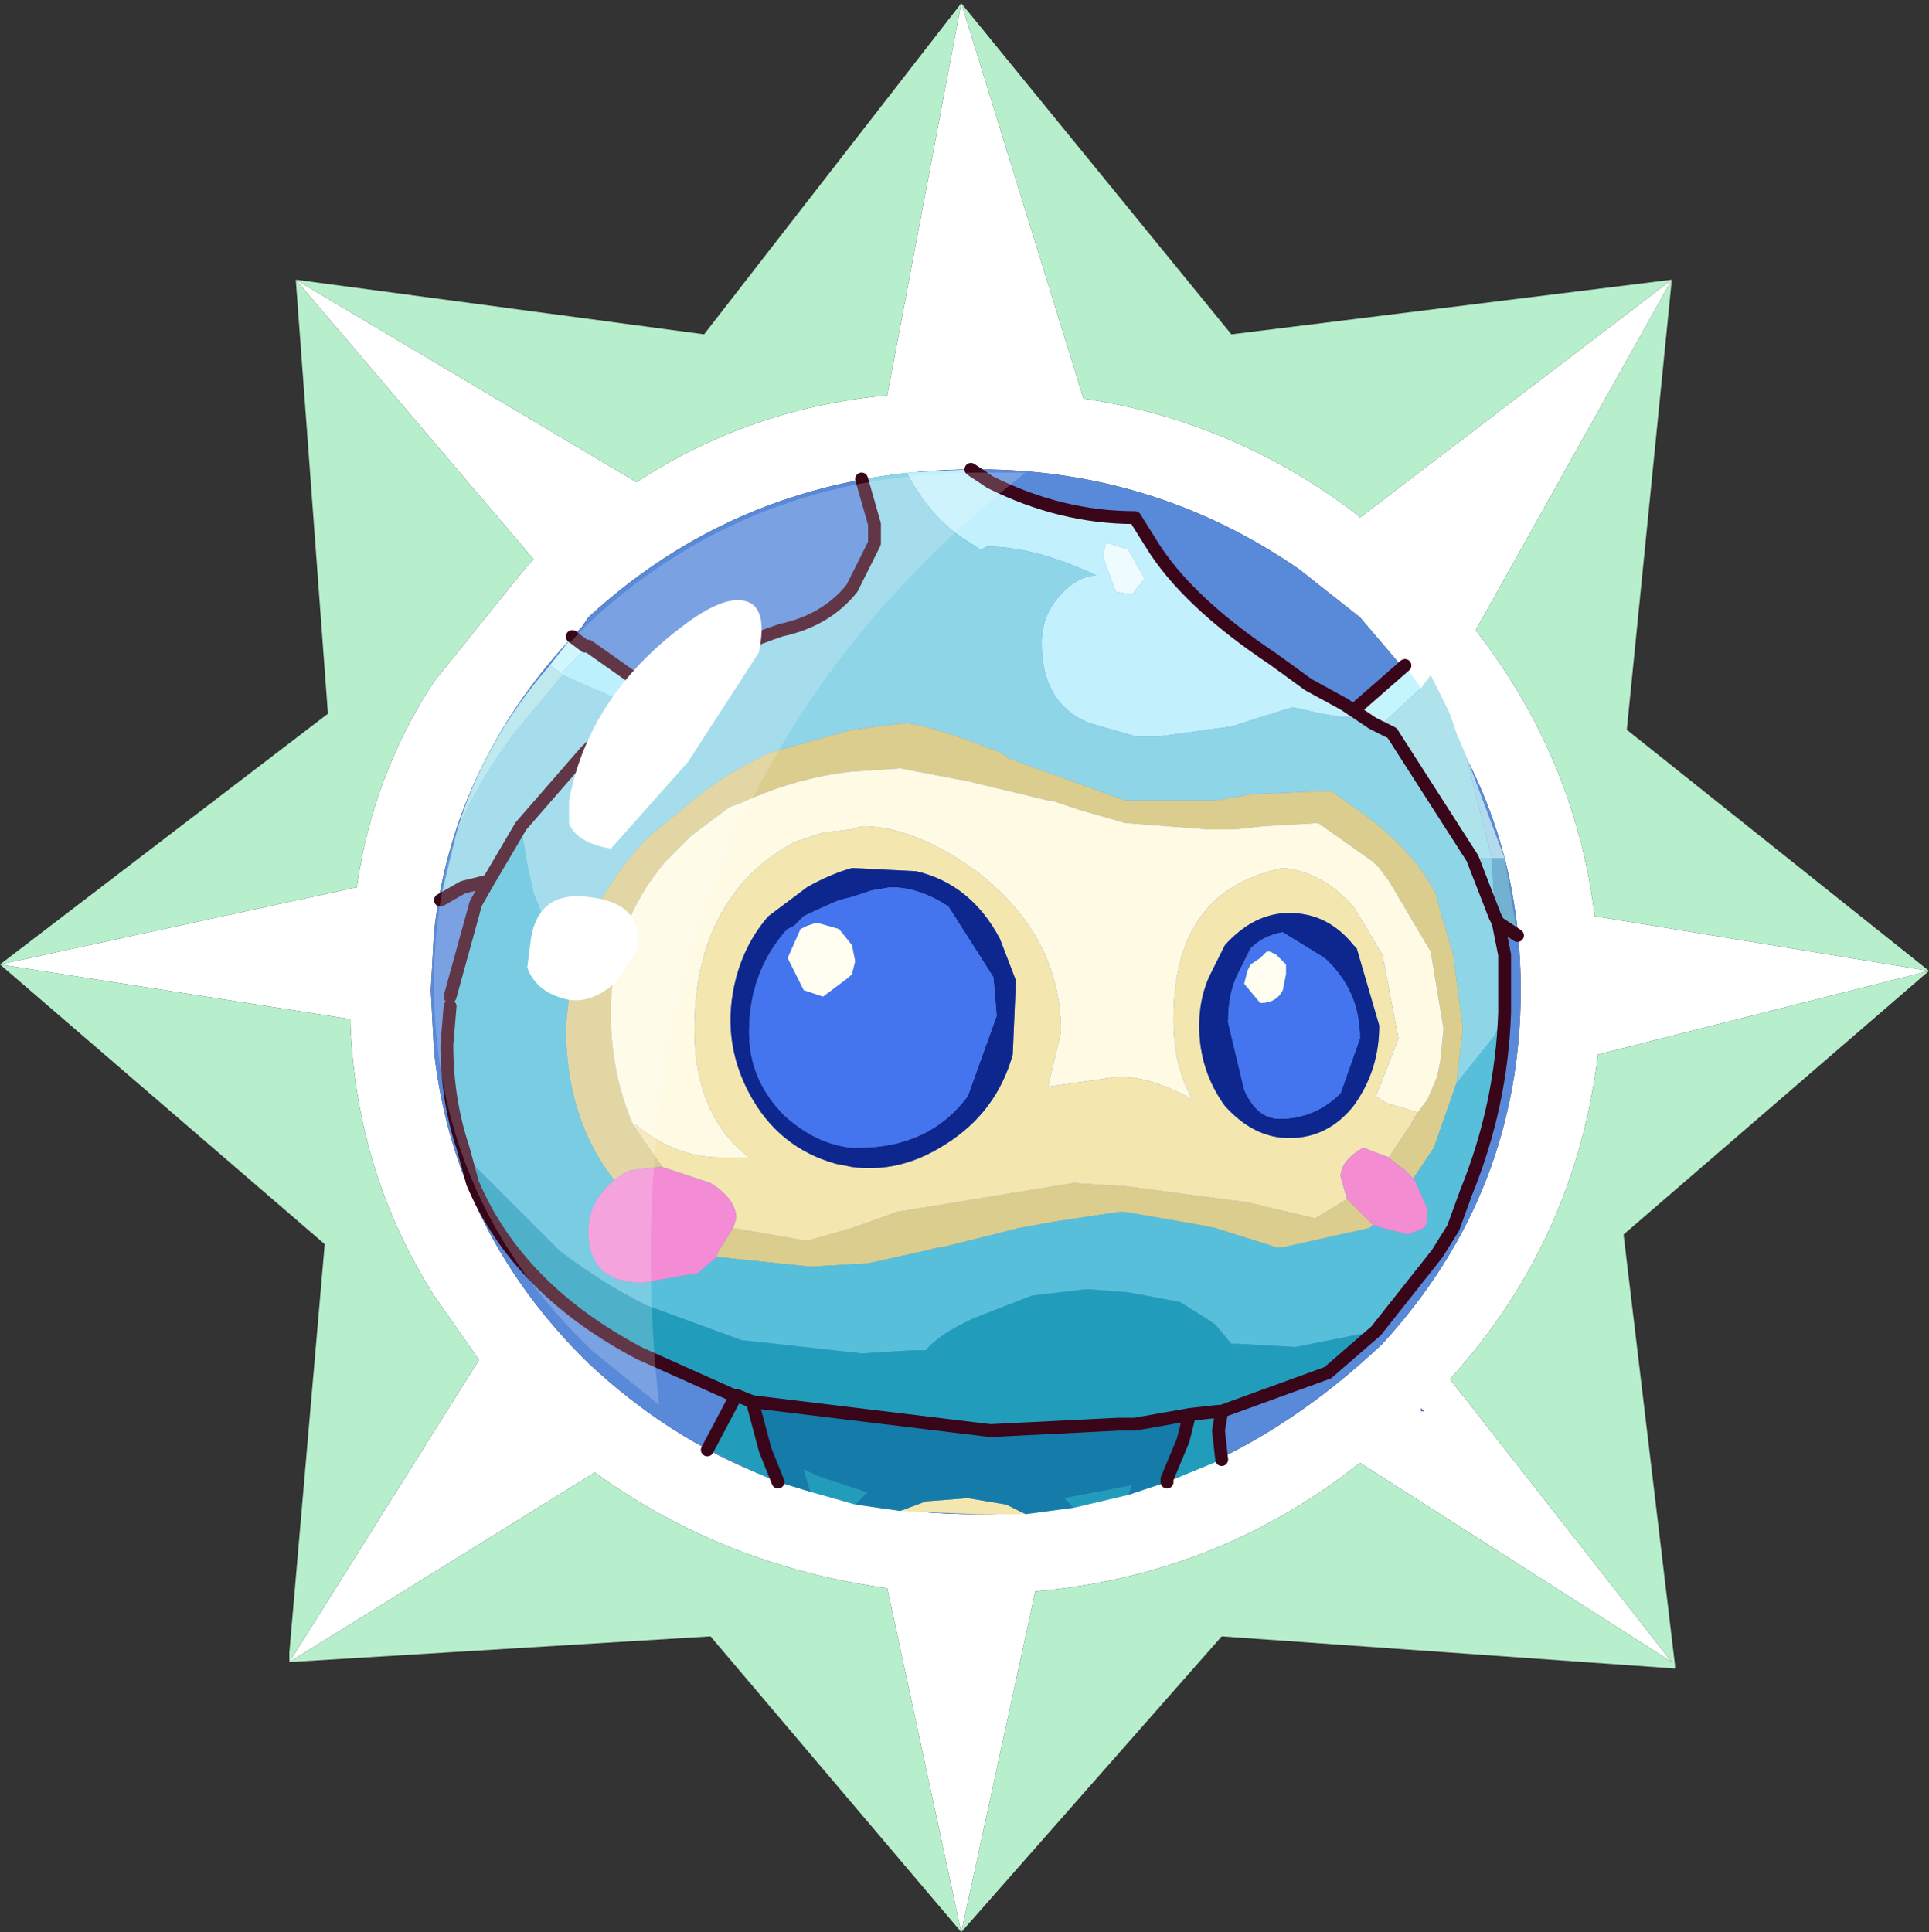 <?xml version="1.0" encoding="UTF-8" standalone="no"?>
<svg xmlns:ffdec="https://www.free-decompiler.com/flash" xmlns:xlink="http://www.w3.org/1999/xlink" ffdec:objectType="frame" height="30.05px" width="30.0px" xmlns="http://www.w3.org/2000/svg">
  <rect width="100%" height="100%" fill="#333333" stroke="none"/>
  <g transform="matrix(1.0, 0.0, 0.0, 1.0, 0.0, 0.0)">
    <use ffdec:characterId="1" height="30.0" transform="matrix(1.0, 0.0, 0.0, 1.0, 0.0, 0.0)" width="30.0" xlink:href="#shape0"/>
    <use ffdec:characterId="3" height="30.0" transform="matrix(1.0, 0.0, 0.0, 1.0, 0.0, 0.05)" width="30.0" xlink:href="#sprite0"/>
  </g>
  <defs>
    <g id="shape0" transform="matrix(1.0, 0.0, 0.0, 1.0, 0.0, 0.0)">
      <path d="M0.0 0.0 L30.0 0.0 30.0 30.0 0.0 30.0 0.0 0.0" fill="#33cc66" fill-opacity="0.0" fill-rule="evenodd" stroke="none"/>
    </g>
    <g id="sprite0" transform="matrix(1.0, 0.0, 0.0, 1.0, 0.0, 0.0)">
      <use ffdec:characterId="2" height="30.0" transform="matrix(1.0, 0.0, 0.0, 1.0, 0.0, 0.0)" width="30.0" xlink:href="#shape1"/>
    </g>
    <g id="shape1" transform="matrix(1.0, 0.0, 0.0, 1.0, 0.0, 0.0)">
      <path d="M22.15 21.9 L22.1 21.9 22.1 21.85 22.15 21.9" fill="url(#gradient0)" fill-rule="evenodd" stroke="none"/>
      <path d="M21.15 9.55 L20.2 8.8 Q17.95 7.25 15.2 7.25 11.65 7.25 9.15 9.55 L9.05 9.7 Q7.05 11.75 6.75 14.45 L6.7 15.35 6.75 16.3 Q7.05 19.0 9.0 21.0 L9.15 21.15 Q11.65 23.5 15.2 23.5 18.7 23.5 21.5 20.85 23.65 18.5 23.65 15.35 23.65 12.85 22.3 10.9 L21.15 9.55 M21.1 7.95 L21.15 8.0 26.0 4.3 22.95 9.75 Q24.5 11.75 24.8 14.2 L30.0 15.05 24.85 16.35 Q24.5 19.25 22.55 21.4 L26.0 25.8 21.15 22.7 Q18.95 24.45 16.1 24.7 L14.95 30.0 13.8 24.65 Q11.25 24.3 9.25 22.85 L4.5 25.8 7.45 21.1 6.75 20.1 Q5.55 18.2 5.45 15.9 L5.45 15.8 0.0 14.95 5.55 13.75 Q5.8 12.0 6.75 10.55 L8.2 8.75 8.3 8.65 4.6 4.3 9.9 7.45 Q11.65 6.3 13.8 6.1 L14.95 0.0 16.85 6.15 Q19.2 6.5 21.1 7.95 M22.15 21.9 L22.1 21.85 22.1 21.9 22.15 21.9" fill="#ffffff" fill-rule="evenodd" stroke="none"/>
      <path d="M21.1 7.95 Q19.2 6.5 16.85 6.15 L14.95 0.0 13.8 6.1 Q11.65 6.3 9.9 7.45 L4.6 4.3 8.3 8.65 8.2 8.75 6.75 10.55 Q5.8 12.0 5.55 13.75 L0.0 14.95 5.45 15.8 5.45 15.9 Q5.55 18.2 6.75 20.1 L7.45 21.1 4.5 25.8 9.25 22.85 Q11.25 24.3 13.8 24.65 L14.95 30.0 16.1 24.7 Q18.95 24.45 21.15 22.7 L26.0 25.8 22.55 21.4 Q24.5 19.25 24.85 16.35 L30.0 15.05 24.8 14.2 Q24.5 11.75 22.95 9.75 L26.0 4.3 21.15 8.0 21.1 7.95 M25.3 11.3 L30.0 15.05 25.25 19.15 26.05 25.85 26.05 25.9 19.0 25.4 14.95 30.0 11.05 25.4 4.5 25.8 4.5 25.65 5.05 19.3 0.0 14.95 5.1 11.05 4.6 4.3 10.95 5.15 14.95 0.0 19.15 5.15 26.0 4.3 25.3 11.3" fill="#b7eecc" fill-rule="evenodd" stroke="none"/>
      <path d="M21.15 9.55 L22.3 10.9 Q23.65 12.85 23.65 15.35 23.65 18.5 21.5 20.85 18.7 23.5 15.2 23.5 11.65 23.5 9.15 21.15 L9.0 21.0 Q7.05 19.0 6.75 16.3 L6.7 15.35 6.75 14.45 Q7.05 11.75 9.05 9.7 L9.15 9.55 Q11.65 7.25 15.2 7.25 17.95 7.25 20.2 8.8 L21.15 9.55" fill="#598ad9" fill-rule="evenodd" stroke="none"/>
      <path d="M21.85 10.3 L22.1 10.65 21.45 11.25 21.35 11.2 21.05 11.0 21.85 10.3 M8.55 10.3 L8.9 9.85 9.1 10.0 9.15 10.0 8.75 10.4 8.75 10.45 8.7 10.4 8.55 10.3" fill="#c5f5fc" fill-rule="evenodd" stroke="none"/>
      <path d="M22.8 11.7 L23.4 13.3 23.2 13.3 22.8 11.7" fill="#b4daed" fill-rule="evenodd" stroke="none"/>
      <path d="M21.05 11.0 L21.35 11.2 21.1 11.15 21.0 11.1 20.9 11.1 20.85 11.1 20.55 11.05 20.1 10.95 19.15 11.25 18.05 11.4 17.65 11.4 16.95 11.2 Q16.2 10.9 16.2 9.95 16.2 9.55 16.45 9.25 16.75 8.9 17.05 8.9 16.1 8.45 15.35 8.45 L15.25 8.5 15.1 8.4 Q14.5 8.05 14.1 7.3 L15.1 7.25 15.4 7.45 Q16.5 8.0 17.65 8.0 L17.9 8.4 Q18.45 9.3 19.8 10.2 L20.35 10.6 20.9 10.9 21.05 11.0 M17.15 8.6 L17.35 9.15 17.6 9.2 17.8 8.95 17.55 8.5 17.25 8.4 17.2 8.4 17.15 8.6" fill="#c2f0fc" fill-rule="evenodd" stroke="none"/>
      <path d="M21.35 11.2 L21.45 11.25 21.65 11.35 22.9 13.3 23.0 13.3 23.2 13.3 23.25 14.2 23.3 14.3 23.4 14.8 23.4 15.2 23.4 15.7 23.25 16.05 22.65 16.8 22.75 15.95 22.6 14.8 22.35 13.95 22.35 13.9 Q22.0 13.15 21.05 12.5 L20.7 12.25 19.5 12.3 18.9 12.4 18.0 12.4 17.5 12.4 15.7 11.75 15.55 11.65 Q14.4 11.2 14.05 11.2 L13.25 11.3 12.0 11.65 Q11.3 11.95 10.65 12.5 L10.05 13.0 Q9.35 13.75 9.05 14.6 L8.9 15.0 8.5 14.4 8.4 14.1 8.3 13.85 8.2 13.4 8.1 12.8 7.6 13.65 7.2 13.75 6.85 13.95 7.1 12.9 Q7.4 12.15 8.0 11.35 L8.75 10.45 9.9 10.95 10.15 10.75 10.2 10.75 10.7 10.4 Q11.4 10.0 12.15 9.75 12.85 9.6 13.25 9.1 L13.3 9.0 13.6 8.4 13.6 8.1 13.4 7.4 14.1 7.3 Q14.5 8.05 15.1 8.4 L15.25 8.5 15.35 8.45 Q16.1 8.45 17.05 8.9 16.75 8.9 16.45 9.25 16.2 9.55 16.2 9.95 16.2 10.9 16.95 11.2 L17.65 11.4 18.05 11.4 19.15 11.25 20.1 10.95 20.55 11.05 20.85 11.1 20.9 11.1 21.0 11.1 21.1 11.15 21.35 11.2 M23.25 14.2 L22.9 13.3 23.25 14.2 M9.9 10.95 L9.2 11.55 9.1 11.65 8.1 12.8 9.1 11.65 9.2 11.55 9.9 10.95" fill="#8ed5e7" fill-rule="evenodd" stroke="none"/>
      <path d="M21.45 11.25 L22.1 10.65 22.25 10.45 22.55 11.05 22.65 11.35 22.8 11.7 23.2 13.3 23.0 13.3 22.9 13.3 21.65 11.35 21.45 11.25 M7.1 12.9 Q7.5 11.5 8.55 10.3 L8.7 10.4 8.75 10.45 8.0 11.35 Q7.4 12.15 7.1 12.9" fill="#aee3eb" fill-rule="evenodd" stroke="none"/>
      <path d="M23.4 13.3 L23.6 14.5 23.3 14.3 23.25 14.2 23.2 13.3 23.4 13.3" fill="#72b1d0" fill-rule="evenodd" stroke="none"/>
      <path d="M22.05 17.25 L22.2 17.05 22.35 16.7 22.4 16.45 22.45 15.95 22.25 14.75 21.6 13.65 21.45 13.45 21.35 13.35 20.5 12.75 19.65 12.8 19.2 12.85 18.8 12.85 17.5 12.75 16.8 12.55 16.35 12.4 16.3 12.4 15.05 12.1 14.0 11.9 13.25 11.95 Q12.35 12.05 11.5 12.45 L11.35 12.5 10.75 12.95 10.55 13.15 10.5 13.2 10.35 13.35 Q9.5 14.35 9.5 15.7 9.5 16.65 9.85 17.45 L10.3 18.1 10.25 18.1 9.8 18.15 9.7 18.2 9.55 18.3 Q8.8 17.35 8.8 15.9 L8.9 15.0 9.05 14.6 Q9.35 13.75 10.05 13.0 L10.65 12.5 Q11.3 11.95 12.0 11.65 L13.25 11.3 14.05 11.2 Q14.4 11.2 15.55 11.65 L15.7 11.75 17.5 12.4 18.0 12.4 18.9 12.4 19.5 12.3 20.7 12.25 21.05 12.5 Q22.0 13.15 22.35 13.9 L22.35 13.95 22.6 14.8 22.75 15.95 22.65 16.8 22.3 17.8 22.0 18.25 22.0 18.3 21.85 18.15 21.65 18.0 21.6 17.95 21.9 17.5 22.05 17.25 M20.95 18.6 L21.1 18.75 21.3 18.95 21.35 19.0 21.3 19.05 19.95 19.35 19.85 19.35 18.9 19.05 18.65 19.0 17.5 18.8 17.4 18.8 16.4 18.95 15.85 19.05 14.65 19.35 14.6 19.35 14.4 19.4 13.5 19.6 12.6 19.65 11.15 19.5 11.15 19.45 11.4 19.05 12.55 19.25 13.25 19.05 13.95 18.8 16.7 18.35 17.5 18.4 19.4 18.65 20.45 18.9 20.95 18.6" fill="#dbcd8d" fill-rule="evenodd" stroke="none"/>
      <path d="M9.85 17.45 Q9.5 16.65 9.5 15.7 9.5 14.35 10.35 13.35 L10.5 13.2 10.55 13.15 10.75 12.95 11.35 12.5 11.5 12.45 Q12.35 12.05 13.25 11.95 L14.0 11.9 15.05 12.1 16.3 12.4 16.35 12.4 16.8 12.55 17.5 12.75 18.8 12.85 19.2 12.85 19.65 12.8 20.5 12.75 21.35 13.35 21.45 13.45 21.6 13.65 22.25 14.75 22.45 15.95 22.4 16.45 22.35 16.7 22.2 17.05 22.05 17.25 21.55 17.1 21.4 17.0 21.75 16.1 21.5 14.8 21.05 14.05 Q20.55 13.5 19.95 13.45 19.25 13.6 18.85 14.0 18.25 14.6 18.25 15.8 18.25 16.55 18.55 17.05 17.9 16.7 17.45 16.7 L17.35 16.7 16.3 16.85 16.5 16.0 Q16.5 14.55 15.25 13.55 14.25 12.8 13.4 12.8 L13.25 12.85 12.8 12.9 12.35 13.05 Q11.8 13.35 11.45 13.8 10.8 14.65 10.8 15.95 10.8 17.3 11.65 17.95 L11.2 17.95 Q10.5 17.95 9.9 17.45 L9.85 17.45" fill="#fffae4" fill-rule="evenodd" stroke="none"/>
      <path d="M15.95 23.5 L15.2 23.5 14.0 23.45 14.4 23.3 15.05 23.25 15.65 23.35 15.95 23.5 M22.05 17.25 L21.9 17.5 21.6 17.95 21.2 17.8 Q20.85 18.0 20.85 18.25 L20.95 18.6 20.45 18.9 19.4 18.65 17.5 18.4 16.7 18.35 13.95 18.8 13.25 19.05 12.55 19.25 11.4 19.05 11.45 18.9 Q11.45 18.6 11.05 18.35 L10.3 18.1 9.85 17.45 9.9 17.45 Q10.5 17.95 11.2 17.95 L11.65 17.95 Q10.8 17.3 10.8 15.95 10.8 14.65 11.45 13.8 11.8 13.35 12.35 13.05 L12.8 12.9 13.25 12.85 13.4 12.8 Q14.25 12.8 15.25 13.55 16.5 14.55 16.5 16.0 L16.3 16.85 17.35 16.7 17.45 16.7 Q17.9 16.7 18.55 17.05 18.25 16.55 18.25 15.8 18.25 14.6 18.85 14.0 19.25 13.6 19.95 13.45 20.55 13.5 21.05 14.05 L21.5 14.8 21.75 16.1 21.4 17.0 21.55 17.1 22.05 17.25 M21.1 14.7 L21.05 14.65 Q20.65 14.15 20.05 14.15 19.5 14.15 19.05 14.65 L18.8 15.15 Q18.65 15.5 18.65 15.9 18.65 16.6 19.05 17.15 19.5 17.65 20.05 17.65 20.65 17.65 21.05 17.15 21.45 16.6 21.45 15.9 L21.1 14.7 M15.8 15.2 L15.55 14.55 Q15.1 13.7 14.25 13.5 L13.25 13.45 Q12.9 13.55 12.55 13.75 L11.95 14.2 Q11.6 14.6 11.45 15.15 11.2 16.1 11.65 16.95 12.1 17.8 13.0 18.05 L13.25 18.1 Q14.0 18.2 14.7 17.75 15.5 17.25 15.75 16.35 L15.8 15.2" fill="#f3e6ae" fill-rule="evenodd" stroke="none"/>
      <path d="M21.1 14.7 L21.45 15.9 Q21.45 16.6 21.05 17.15 20.65 17.65 20.05 17.65 19.5 17.65 19.05 17.15 18.65 16.6 18.65 15.9 18.65 15.5 18.8 15.15 L19.05 14.65 Q19.5 14.15 20.05 14.15 20.65 14.15 21.05 14.65 L21.1 14.7 M21.15 16.1 Q21.15 15.35 20.6 14.85 L19.95 14.45 Q19.65 14.5 19.45 14.7 L19.25 15.1 Q19.1 15.4 19.1 15.85 L19.35 16.9 Q19.55 17.35 19.9 17.35 20.45 17.35 20.85 16.95 L21.15 16.1 M15.8 15.2 L15.75 16.35 Q15.5 17.25 14.7 17.75 14.0 18.2 13.25 18.1 L13.0 18.05 Q12.1 17.8 11.65 16.95 11.2 16.1 11.45 15.15 11.6 14.6 11.95 14.2 L12.55 13.75 Q12.9 13.55 13.25 13.45 L14.25 13.5 Q15.1 13.7 15.55 14.55 L15.8 15.2 M15.45 15.15 L14.75 14.05 Q14.3 13.75 13.85 13.75 L13.55 13.8 13.25 13.9 13.05 13.95 Q12.7 14.1 12.5 14.2 L12.35 14.35 12.25 14.4 12.2 14.45 Q11.65 15.1 11.65 16.0 11.65 16.75 12.2 17.3 12.7 17.75 13.25 17.8 L13.35 17.8 Q14.45 17.8 15.05 17.0 L15.5 15.75 15.45 15.15" fill="#0e278e" fill-rule="evenodd" stroke="none"/>
      <path d="M21.15 16.1 L20.85 16.95 Q20.45 17.35 19.9 17.35 19.55 17.35 19.35 16.9 L19.1 15.85 Q19.1 15.4 19.25 15.1 L19.45 14.7 Q19.65 14.5 19.95 14.45 L20.6 14.85 Q21.15 15.35 21.15 16.1 M19.45 14.95 L19.4 15.05 19.35 15.25 19.6 15.55 Q19.85 15.55 19.95 15.35 L20.0 15.1 20.0 14.95 19.85 14.8 19.75 14.75 19.7 14.75 19.6 14.85 19.45 14.95 M15.45 15.15 L15.5 15.75 15.05 17.0 Q14.45 17.8 13.35 17.8 L13.25 17.8 Q12.7 17.75 12.2 17.3 11.65 16.75 11.65 16.0 11.65 15.1 12.2 14.45 L12.25 14.4 12.35 14.35 12.5 14.2 Q12.7 14.1 13.05 13.95 L13.25 13.9 13.55 13.8 13.85 13.75 Q14.3 13.75 14.75 14.05 L15.45 15.15 M13.3 14.9 L13.25 14.65 13.05 14.4 12.7 14.3 12.55 14.35 12.45 14.4 12.25 14.85 12.5 15.35 12.8 15.45 13.2 15.15 13.25 15.1 13.3 14.9" fill="#4475ee" fill-rule="evenodd" stroke="none"/>
      <path d="M21.6 17.95 L21.65 18.0 21.85 18.15 22.0 18.3 22.2 18.75 22.2 18.95 22.15 19.05 21.9 19.15 21.5 19.05 21.35 19.0 21.3 18.95 21.1 18.75 20.95 18.6 20.85 18.25 Q20.85 18.0 21.2 17.8 L21.6 17.95" fill="#f38cd0" fill-rule="evenodd" stroke="none"/>
      <path d="M23.4 15.7 Q23.35 17.15 22.8 18.5 L22.6 19.05 22.35 19.45 21.4 20.65 20.15 20.9 19.25 20.85 19.15 20.85 18.9 20.55 18.75 20.45 18.35 20.2 17.55 20.05 16.9 20.0 16.05 20.1 15.15 20.45 Q14.6 20.7 14.4 20.95 L14.2 20.95 13.4 21.0 11.6 20.8 11.55 20.8 10.05 20.25 Q9.35 19.9 8.7 19.4 L7.4 18.1 7.2 17.8 Q6.95 17.05 6.95 16.2 L7.0 15.6 7.0 15.45 7.4 14.0 7.6 13.65 8.1 12.8 8.2 13.4 8.3 13.85 8.4 14.1 8.5 14.4 8.9 15.0 8.8 15.9 Q8.8 17.35 9.55 18.3 L9.45 18.4 Q9.15 18.7 9.15 19.1 9.15 19.9 10.0 19.9 L10.85 19.75 11.15 19.5 12.6 19.65 13.5 19.6 14.4 19.4 14.6 19.35 14.65 19.35 15.85 19.05 16.4 18.95 17.4 18.8 17.5 18.8 18.65 19.0 18.9 19.05 19.85 19.35 19.95 19.35 21.3 19.05 21.35 19.0 21.5 19.05 21.9 19.15 22.15 19.05 22.2 18.95 22.2 18.75 22.0 18.3 22.0 18.25 22.3 17.8 22.65 16.8 23.25 16.05 23.4 15.7" fill="#57bfd9" fill-rule="evenodd" stroke="none"/>
      <path d="M21.4 20.65 L20.65 21.3 19.0 21.9 18.95 22.2 19.0 22.65 18.15 23.0 18.15 22.95 18.4 22.35 18.5 21.95 17.65 22.1 17.4 22.1 15.4 22.2 11.7 21.75 11.9 22.5 12.1 23.0 11.75 22.85 11.05 22.5 11.0 22.5 11.45 21.65 11.4 21.65 9.95 21.0 Q8.05 20.0 7.35 18.35 L7.2 17.8 7.4 18.1 8.7 19.4 Q9.35 19.9 10.05 20.25 L11.55 20.8 11.6 20.8 13.4 21.0 14.2 20.95 14.4 20.95 Q14.6 20.7 15.15 20.45 L16.05 20.1 16.9 20.0 17.55 20.05 18.35 20.2 18.75 20.45 18.9 20.55 19.15 20.85 19.25 20.85 20.15 20.9 21.4 20.65 M17.55 23.2 L16.7 23.4 16.55 23.25 17.6 23.05 17.55 23.2 M13.3 23.35 L12.6 23.15 12.5 22.8 12.7 22.9 13.45 23.15 13.5 23.15 13.3 23.35 M11.45 21.65 L11.7 21.75 11.45 21.65 M18.5 21.95 L18.95 21.9 19.0 21.9 18.95 21.9 18.5 21.95" fill="#229cbb" fill-rule="evenodd" stroke="none"/>
      <path d="M17.15 8.6 L17.2 8.4 17.25 8.4 17.55 8.5 17.8 8.95 17.6 9.2 17.35 9.15 17.15 8.6" fill="#eefbff" fill-rule="evenodd" stroke="none"/>
      <path d="M9.15 10.0 L10.0 10.6 10.2 10.75 10.15 10.75 9.9 10.95 8.75 10.45 8.75 10.4 9.15 10.0" fill="#adecfc" fill-rule="evenodd" stroke="none"/>
      <path d="M9.55 18.3 L9.7 18.2 9.8 18.15 10.25 18.1 10.3 18.1 11.05 18.35 Q11.45 18.6 11.45 18.9 L11.4 19.05 11.15 19.45 11.15 19.5 10.85 19.75 10.0 19.9 Q9.15 19.9 9.15 19.1 9.15 18.7 9.45 18.4 L9.55 18.3" fill="#f38cd5" fill-rule="evenodd" stroke="none"/>
      <path d="M19.45 14.95 L19.6 14.85 19.7 14.75 19.75 14.75 19.85 14.8 20.0 14.95 20.0 15.1 19.95 15.35 Q19.85 15.55 19.6 15.55 L19.35 15.25 19.4 15.05 19.45 14.95 M13.3 14.9 L13.25 15.1 13.2 15.15 12.8 15.45 12.5 15.35 12.25 14.85 12.45 14.4 12.55 14.35 12.7 14.3 13.05 14.4 13.25 14.65 13.3 14.9" fill="#fffef1" fill-rule="evenodd" stroke="none"/>
      <path d="M18.15 23.0 L17.55 23.2 17.6 23.05 16.55 23.25 16.7 23.4 15.95 23.5 15.65 23.35 15.05 23.25 14.4 23.3 14.0 23.45 13.3 23.35 13.5 23.15 13.45 23.15 12.7 22.9 12.5 22.8 12.6 23.15 12.1 23.0 11.9 22.5 11.7 21.75 15.4 22.2 17.4 22.1 17.65 22.1 18.5 21.95 18.4 22.35 18.15 22.95 18.15 23.0" fill="#157ba8" fill-rule="evenodd" stroke="none"/>
      <path d="M21.85 10.3 L21.05 11.0 21.35 11.2 21.45 11.25 21.65 11.35 22.9 13.3 23.25 14.2 23.3 14.3 23.4 14.8 23.4 15.2 23.4 15.7 Q23.35 17.15 22.8 18.5 L22.6 19.05 22.35 19.45 21.4 20.65 20.65 21.3 19.0 21.9 18.95 22.2 19.0 22.65 M23.6 14.5 L23.3 14.3 M11.0 22.5 L11.45 21.65 11.4 21.65 9.95 21.0 Q8.05 20.0 7.35 18.35 L7.2 17.8 Q6.95 17.05 6.95 16.2 L7.0 15.6 M7.0 15.45 L7.4 14.0 7.6 13.65 7.2 13.75 6.85 13.95 M8.9 9.85 L9.1 10.0 9.15 10.0 10.0 10.6 10.2 10.75 10.7 10.4 Q11.4 10.0 12.15 9.75 12.85 9.6 13.25 9.1 L13.3 9.0 13.6 8.4 13.6 8.1 13.4 7.4 M15.1 7.25 L15.4 7.45 Q16.5 8.0 17.65 8.0 L17.9 8.4 Q18.45 9.3 19.8 10.2 L20.35 10.6 20.9 10.9 21.05 11.0 M9.9 10.95 L10.15 10.75 10.2 10.75 M8.1 12.8 L9.1 11.65 9.2 11.55 9.9 10.95 M7.6 13.65 L8.1 12.8 M12.1 23.0 L11.9 22.5 11.7 21.75 11.45 21.65 M18.15 23.0 L18.15 22.95 18.4 22.35 18.5 21.95 17.65 22.1 17.4 22.1 15.4 22.2 11.7 21.75 M19.0 21.9 L18.95 21.9 18.5 21.95" fill="none" stroke="#390519" stroke-linecap="round" stroke-linejoin="round" stroke-width="0.2"/>
      <path d="M15.25 7.3 L15.95 7.3 Q9.25 12.55 10.25 21.8 L9.2 20.95 9.05 20.8 Q6.75 18.5 6.75 15.25 6.75 12.05 9.1 9.7 L9.2 9.6 Q11.7 7.3 15.25 7.3" fill="#ffffff" fill-opacity="0.2" fill-rule="evenodd" stroke="none"/>
      <path d="M11.8 10.1 L10.7 11.8 9.5 13.15 Q8.95 13.05 8.85 12.75 L8.85 12.4 Q9.15 10.8 10.6 9.7 11.25 9.2 11.6 9.3 11.95 9.4 11.8 10.1 M8.25 14.6 Q8.35 13.8 9.15 13.9 10.05 14.0 9.9 14.75 L9.55 15.25 Q9.2 15.55 8.85 15.5 8.35 15.4 8.2 15.0 L8.25 14.6" fill="#ffffff" fill-rule="evenodd" stroke="none"/>
    </g>
    <linearGradient gradientTransform="matrix(0.007, 0.0, 0.0, 0.005, 20.5, 25.9)" gradientUnits="userSpaceOnUse" id="gradient0" spreadMethod="pad" x1="-819.2" x2="819.2">
      <stop offset="0.0" stop-color="#65298e"/>
      <stop offset="1.0" stop-color="#9a6cc5"/>
    </linearGradient>
  </defs>
</svg>
